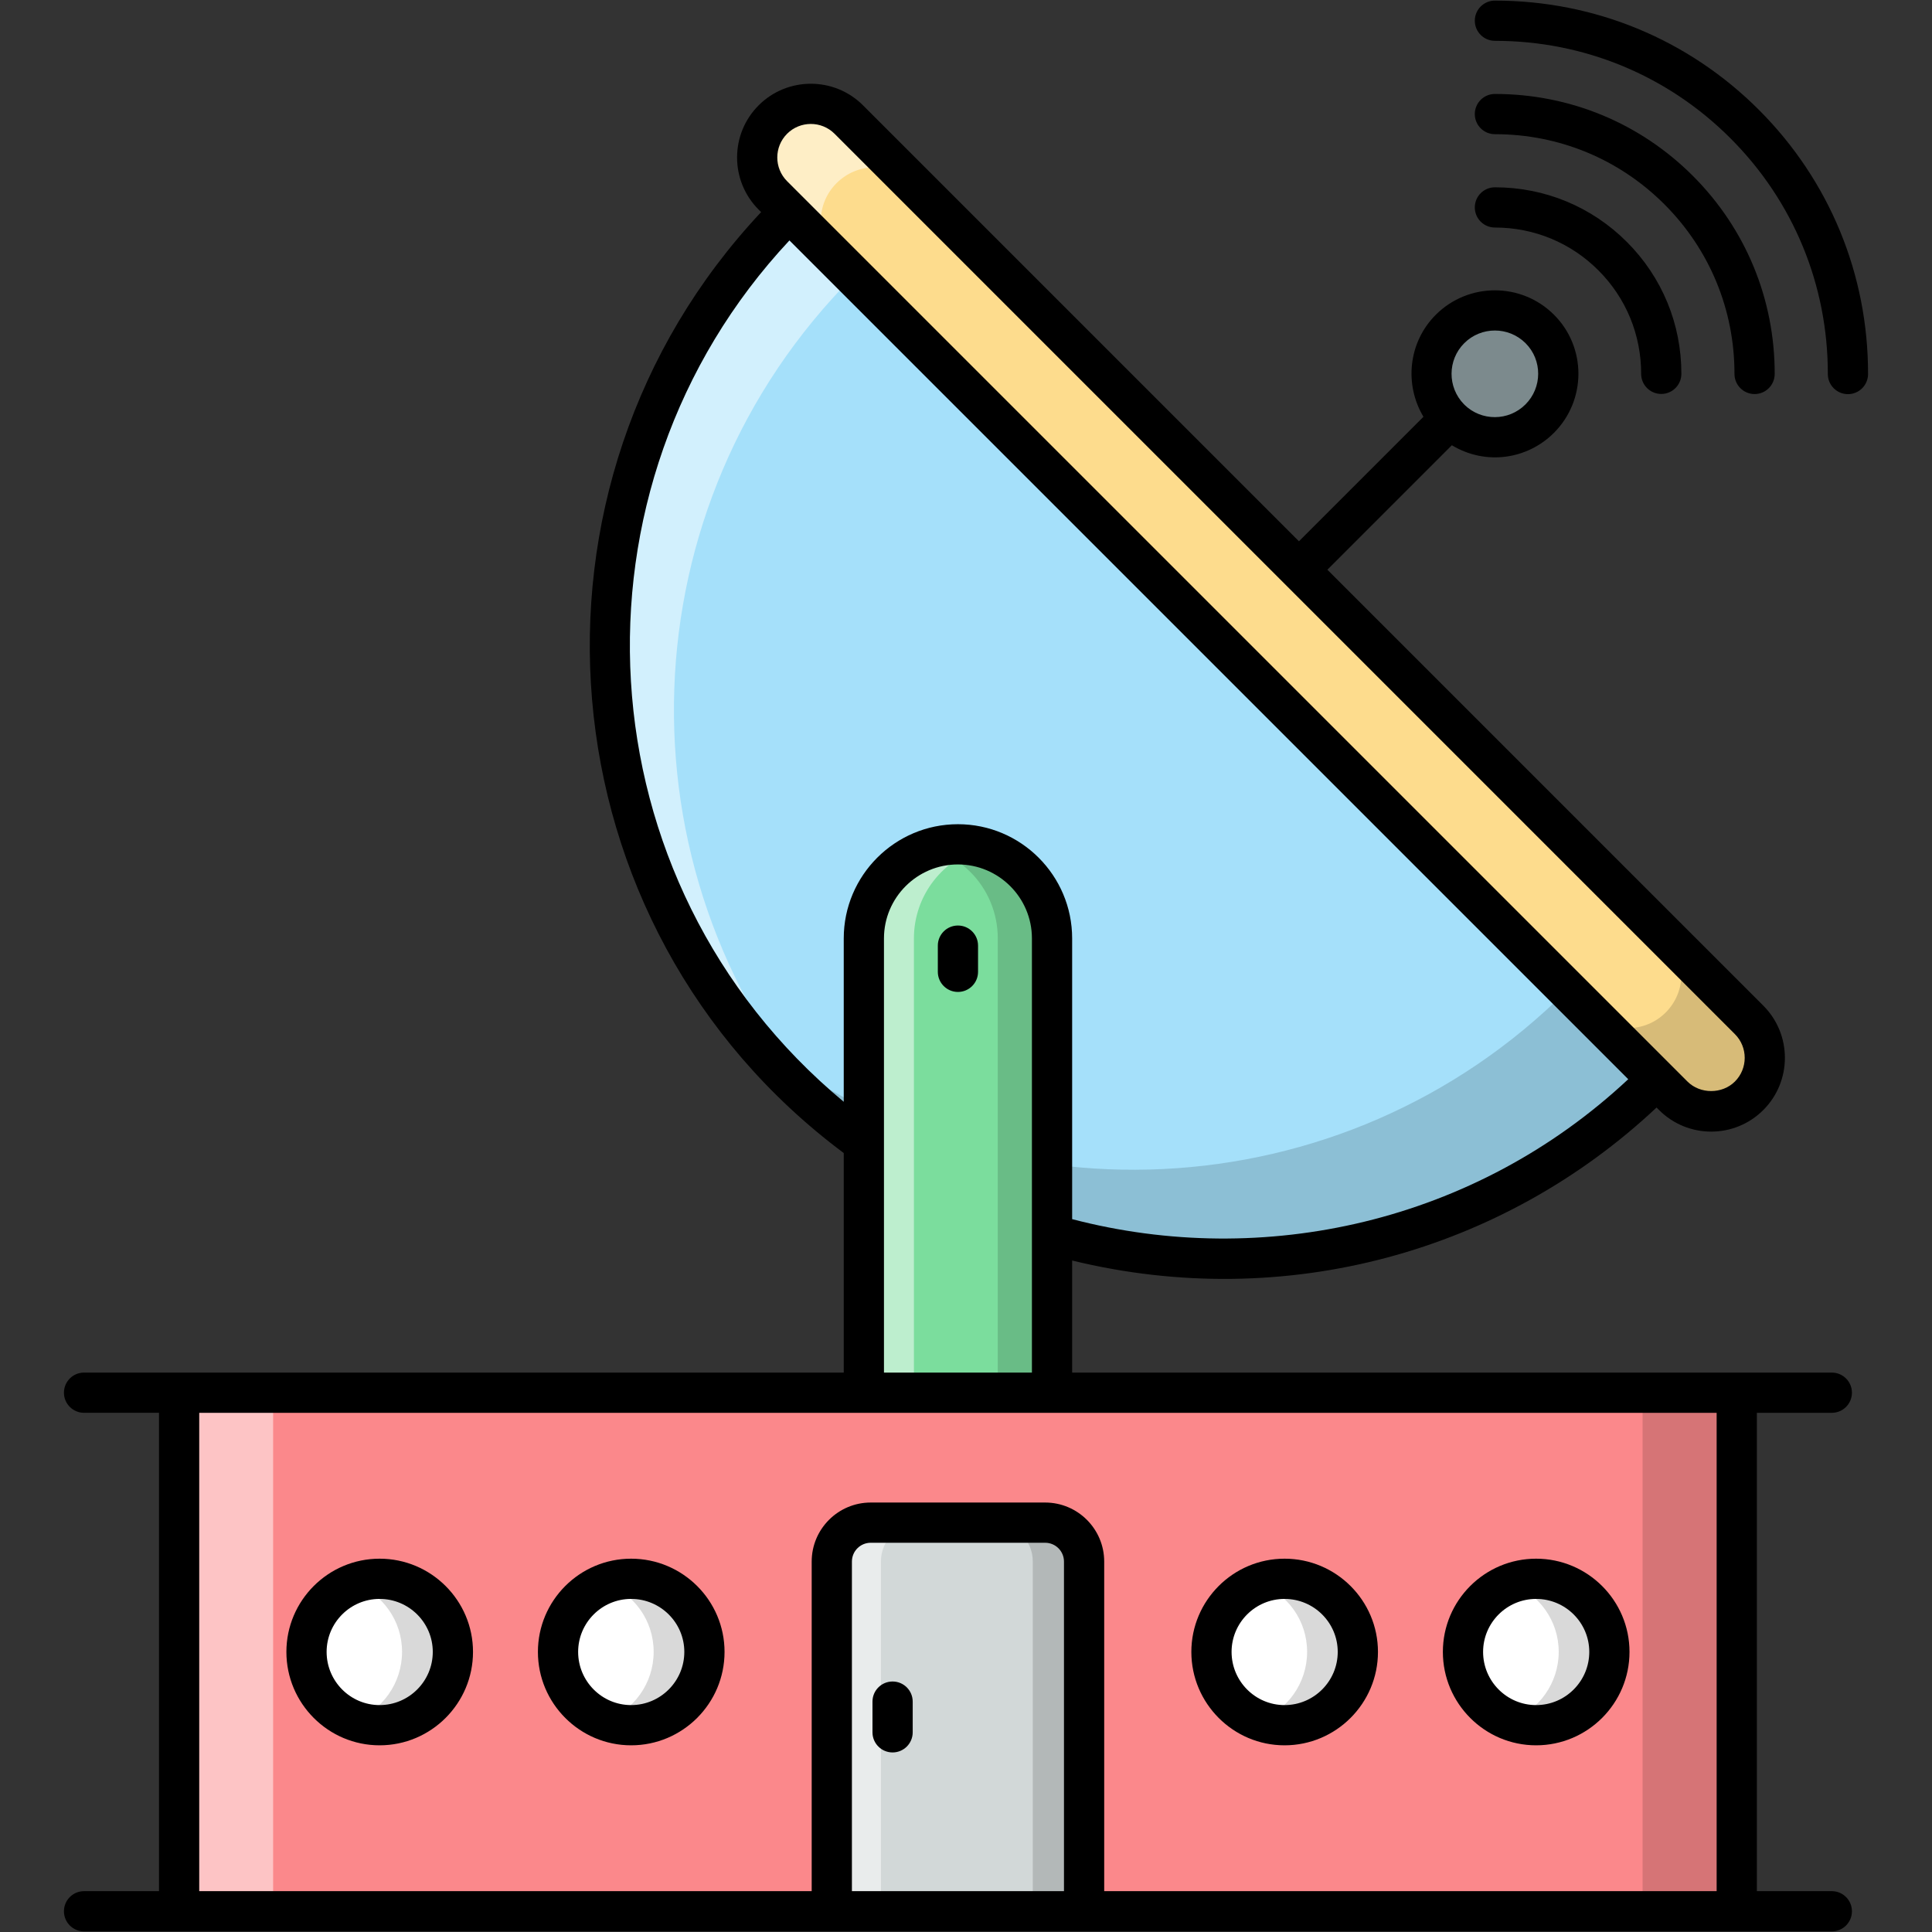 <svg xmlns="http://www.w3.org/2000/svg" enable-background="new 0 0 512 512" viewBox="0 0 512 512" id="space-station"><rect x="0" y="0" width="512" height="512" fill="#333333" stroke="none"/><path fill="#a5e0fa" d="M439.099,286.066c-63.512,63.512-166.473,63.512-229.952,0.034c-63.512-63.512-63.512-166.473,0-229.985L439.099,286.066z"></path><path fill="#fff" d="M218.052,294.27c-3.038-2.505-6.023-5.277-8.901-8.155c-63.533-63.533-63.533-166.508,0-229.988l17.056,17.056C165.605,133.838,162.834,230.417,218.052,294.27z" opacity=".5"></path><path d="M439.086,286.062c-63.48,63.533-166.455,63.533-229.935,0.053c-3.997-3.997-7.729-8.155-11.3-12.472c63.853,51.967,157.98,48.236,217.516-11.299L439.086,286.062z" opacity=".15"></path><path fill="#fddc8d" d="M443.424,290.391L204.822,51.789c-5.553-5.553-5.553-14.556,0-20.109l0,0c5.553-5.553,14.556-5.553,20.109,0l238.602,238.602c5.553,5.553,5.553,14.556,0,20.109h0C457.98,295.944,448.977,295.944,443.424,290.391z"></path><path fill="#fff" d="M241.77,48.558c-2.772-2.771-6.396-4.211-10.074-4.211c-3.624,0-7.249,1.439-10.02,4.211c-5.543,5.543-5.543,14.551,0,20.094L204.834,51.81c-5.543-5.596-5.543-14.551,0-20.147c2.772-2.771,6.396-4.157,10.02-4.157c3.678,0,7.302,1.386,10.074,4.157L241.77,48.558z" opacity=".5"></path><path d="M463.551,290.379c-2.771,2.771-6.449,4.157-10.074,4.157c-3.624,0-7.302-1.386-10.073-4.157l-22.066-22.066c2.772,2.771,6.396,4.157,10.02,4.157c3.678,0,7.302-1.386,10.074-4.157c5.543-5.543,5.543-14.551,0-20.147l22.119,22.12C469.094,275.828,469.094,284.836,463.551,290.379z" opacity=".15"></path><path fill="#7c8a8d" d="M408.03,110.946c-6.569,6.569-17.227,6.569-23.763,0.034c-6.569-6.569-6.569-17.227,0-23.797c6.569-6.569,17.227-6.569,23.796,0C414.599,93.719,414.599,104.377,408.03,110.946z"></path><rect width="412.791" height="137.428" x="47.469" y="369.082" fill="#fb888b"></rect><rect width="24.891" height="137.407" x="47.493" y="369.103" fill="#fff" opacity=".5"></rect><rect width="24.944" height="137.407" x="435.302" y="369.103" opacity=".15"></rect><path fill="#7bdd9d" d="M278.798,248.689v120.393h-49.867V248.689c0-13.77,11.163-24.934,24.934-24.934h0C267.635,223.755,278.798,234.919,278.798,248.689z"></path><path fill="#fff" d="M260.532,224.661c-10.554,2.878-18.335,12.525-18.335,24.038v120.404h-13.272V248.699c0-13.805,11.193-24.944,24.944-24.944C256.161,223.755,258.4,224.074,260.532,224.661z" opacity=".5"></path><path d="M278.814,248.699v120.404h-14.391V248.699c0-6.876-2.772-13.165-7.302-17.642c-2.878-2.878-6.449-5.064-10.447-6.236c2.292-0.693,4.69-1.066,7.196-1.066c6.876,0,13.112,2.771,17.642,7.302C276.042,235.534,278.814,241.823,278.814,248.699z" opacity=".15"></path><path fill="#d2d8d8" d="M287.293,413.829v92.681h-66.856v-92.681c0-5.695,4.617-10.312,10.312-10.312h46.231C282.676,403.516,287.293,408.133,287.293,413.829z"></path><path fill="#fff" d="M243.743,403.534c-5.65,0-10.287,4.584-10.287,10.287v92.688h-13.005v-92.688c0-5.703,4.584-10.287,10.287-10.287H243.743z" opacity=".5"></path><path d="M287.288,413.821v92.688h-13.591v-92.688c0-5.703-4.584-10.287-10.287-10.287h13.591C282.651,403.534,287.288,408.118,287.288,413.821z" opacity=".15"></path><path fill="#fff" d="M120.022 437.772c0 10.717-8.658 19.421-19.422 19.421-10.717 0-19.375-8.705-19.375-19.421 0-10.717 8.658-19.375 19.375-19.375C111.364 418.398 120.022 427.055 120.022 437.772zM186.681 437.772c0 10.717-8.658 19.421-19.422 19.421-10.717 0-19.375-8.705-19.375-19.421 0-10.717 8.658-19.375 19.375-19.375C178.023 418.398 186.681 427.055 186.681 437.772zM359.845 437.772c0 10.717-8.658 19.421-19.422 19.421-10.717 0-19.375-8.705-19.375-19.421 0-10.717 8.658-19.375 19.375-19.375C351.187 418.398 359.845 427.055 359.845 437.772zM426.504 437.772c0 10.717-8.658 19.421-19.422 19.421-10.717 0-19.375-8.705-19.375-19.421 0-10.717 8.658-19.375 19.375-19.375C417.846 418.398 426.504 427.055 426.504 437.772z"></path><path d="M120.034 437.753c0 10.713-8.688 19.455-19.454 19.455-2.345 0-4.584-.426-6.662-1.226 7.409-2.718 12.632-9.914 12.632-18.228 0-8.315-5.223-15.404-12.632-18.122 2.079-.8 4.317-1.226 6.662-1.226C111.346 418.405 120.034 427.039 120.034 437.753zM186.658 437.753c0 10.713-8.635 19.455-19.401 19.455-2.399 0-4.637-.426-6.716-1.226 7.409-2.718 12.685-9.86 12.685-18.228s-5.277-15.457-12.685-18.122c2.079-.8 4.317-1.226 6.716-1.226C178.024 418.405 186.658 427.039 186.658 437.753zM359.829 437.753c0 10.713-8.635 19.455-19.401 19.455-2.345 0-4.637-.426-6.716-1.226 7.409-2.718 12.685-9.86 12.685-18.228s-5.277-15.457-12.685-18.122c2.079-.8 4.371-1.226 6.716-1.226C351.195 418.405 359.829 427.039 359.829 437.753zM426.507 437.753c0 10.713-8.635 19.455-19.401 19.455-2.345 0-4.637-.426-6.716-1.226 7.409-2.718 12.685-9.914 12.685-18.228 0-8.315-5.277-15.404-12.685-18.122 2.079-.8 4.371-1.226 6.716-1.226C417.873 418.405 426.507 427.039 426.507 437.753z" opacity=".15"></path><path d="M466.157,29.143c-18.671-18.691-43.525-28.982-69.987-28.982c-2.946,0-5.33,2.384-5.33,5.33s2.384,5.33,5.33,5.33c23.61,0,45.789,9.182,62.445,25.853c16.651,16.667,25.807,38.845,25.781,62.445c-0.005,2.946,2.379,5.33,5.325,5.335h0.005c2.941,0,5.325-2.384,5.33-5.325C495.081,72.678,484.817,47.824,466.157,29.143z"></path><path d="M396.169,35.561c16.994,0,32.953,6.61,44.94,18.608c11.977,11.987,18.566,27.946,18.546,44.925c-0.005,2.941,2.379,5.33,5.325,5.335h0.005c2.941,0,5.325-2.384,5.33-5.325c0.021-19.831-7.672-38.465-21.663-52.472c-14.002-14.012-32.636-21.731-52.483-21.731c-2.946,0-5.33,2.384-5.33,5.33S393.223,35.561,396.169,35.561z"></path><path d="M396.169 60.3c10.379 0 20.123 4.034 27.436 11.357 7.308 7.313 11.326 17.047 11.316 27.41-.005 2.941 2.379 5.33 5.325 5.335h.005c2.941 0 5.325-2.384 5.33-5.325.016-13.21-5.111-25.624-14.434-34.952-9.327-9.343-21.752-14.486-34.978-14.486-2.946 0-5.33 2.384-5.33 5.33C390.839 57.917 393.223 60.3 396.169 60.3zM485.452 374.41c2.946 0 5.33-2.384 5.33-5.33 0-2.946-2.384-5.33-5.33-5.33-50.116 0-148.199 0-201.321 0v-29.7c56.564 13.798 114.166-2.315 154.874-40.544l.653.653c7.637 7.648 20.023 7.632 27.644 0 7.62-7.62 7.62-20.024 0-27.644l-115.53-115.533 32.984-32.988c9.106 5.473 20.095 3.671 27.045-3.279 8.649-8.649 8.663-22.666.031-31.298-8.64-8.64-22.694-8.64-31.334 0-7.323 7.323-8.367 18.519-3.269 27.031l-32.993 32.997L228.702 27.909c-7.62-7.62-20.029-7.62-27.649 0-7.625 7.62-7.625 20.029 0 27.649l.653.653c-67.989 72.397-58.774 189.187 21.896 249.356v58.182H47.467 22.275c-2.946 0-5.33 2.384-5.33 5.33 0 2.946 2.384 5.33 5.33 5.33h19.862v126.769H22.275c-2.946 0-5.33 2.384-5.33 5.33s2.384 5.33 5.33 5.33c58.508 0 414.388 0 463.177 0 2.946 0 5.33-2.384 5.33-5.33s-2.384-5.33-5.33-5.33h-19.862V374.41H485.452zM388.034 90.953c4.476-4.476 11.759-4.491 16.261 0 4.486 4.486 4.43 11.763-.031 16.224-4.465 4.47-11.701 4.486-16.177.079-.023-.024-.029-.056-.053-.079-.019-.019-.046-.024-.065-.043C383.561 102.642 383.577 95.41 388.034 90.953zM208.59 35.446c3.449-3.448 9.098-3.478 12.575 0 26.723 26.724 211.457 211.462 238.6 238.605 3.467 3.467 3.467 9.104 0 12.57-3.362 3.362-9.208 3.362-12.57 0-182.264-182.26-71.084-71.083-238.605-238.6C205.123 44.555 205.123 38.913 208.59 35.446zM209.209 63.715c26.874 26.873 195.241 195.236 222.292 222.287-40.647 38.015-96.686 50.319-147.371 37.082v-74.397c0-16.687-13.58-30.262-30.267-30.262S223.601 232 223.601 248.687v43.298C153.574 233.81 148.037 129.127 209.209 63.715zM234.261 248.687c0-10.811 8.791-19.602 19.602-19.602 10.811 0 19.607 8.791 19.607 19.602V363.75h-39.21V248.687zM225.766 501.179v-87.351c0-2.748 2.233-4.981 4.981-4.981h46.231c2.748 0 4.986 2.233 4.986 4.981v87.351H225.766zM454.929 501.179H292.625v-87.351c0-8.625-7.016-15.641-15.646-15.641h-46.231c-8.625 0-15.641 7.016-15.641 15.641v87.351H52.797V374.41c91.021 0 321.295 0 402.132 0V501.179z"></path><path d="M236.546 445.615c-2.946 0-5.33 2.384-5.33 5.33v8.141c0 2.946 2.384 5.33 5.33 5.33s5.33-2.384 5.33-5.33v-8.141C241.876 447.999 239.492 445.615 236.546 445.615zM100.601 413.068c-13.622 0-24.703 11.082-24.703 24.703 0 13.648 11.082 24.755 24.703 24.755 13.648 0 24.75-11.108 24.75-24.755C125.351 424.149 114.248 413.068 100.601 413.068zM100.601 451.866c-7.745 0-14.043-6.324-14.043-14.095 0-7.745 6.298-14.043 14.043-14.043 7.771 0 14.09 6.298 14.09 14.043C114.691 445.542 108.372 451.866 100.601 451.866zM167.256 413.068c-13.622 0-24.703 11.082-24.703 24.703 0 13.648 11.082 24.755 24.703 24.755 13.648 0 24.755-11.108 24.755-24.755C192.012 424.149 180.904 413.068 167.256 413.068zM167.256 451.866c-7.745 0-14.043-6.324-14.043-14.095 0-7.745 6.298-14.043 14.043-14.043 7.771 0 14.095 6.298 14.095 14.043C181.352 445.542 175.028 451.866 167.256 451.866zM340.423 462.526c13.648 0 24.75-11.108 24.75-24.755 0-13.622-11.102-24.703-24.75-24.703-13.622 0-24.703 11.082-24.703 24.703C315.72 451.418 326.802 462.526 340.423 462.526zM340.423 423.728c7.771 0 14.09 6.298 14.09 14.043 0 7.771-6.319 14.095-14.09 14.095-7.745 0-14.043-6.324-14.043-14.095C326.38 430.026 332.678 423.728 340.423 423.728zM407.084 462.526c13.648 0 24.75-11.108 24.75-24.755 0-13.622-11.102-24.703-24.75-24.703-13.627 0-24.708 11.082-24.708 24.703C382.376 451.418 393.458 462.526 407.084 462.526zM407.084 423.728c7.771 0 14.09 6.298 14.09 14.043 0 7.771-6.319 14.095-14.09 14.095-7.745 0-14.048-6.324-14.048-14.095C393.036 430.026 399.339 423.728 407.084 423.728zM253.863 245.272c-2.946 0-5.33 2.384-5.33 5.33v6.944c0 2.946 2.384 5.33 5.33 5.33s5.33-2.384 5.33-5.33v-6.944C259.193 247.656 256.809 245.272 253.863 245.272z"></path></svg>